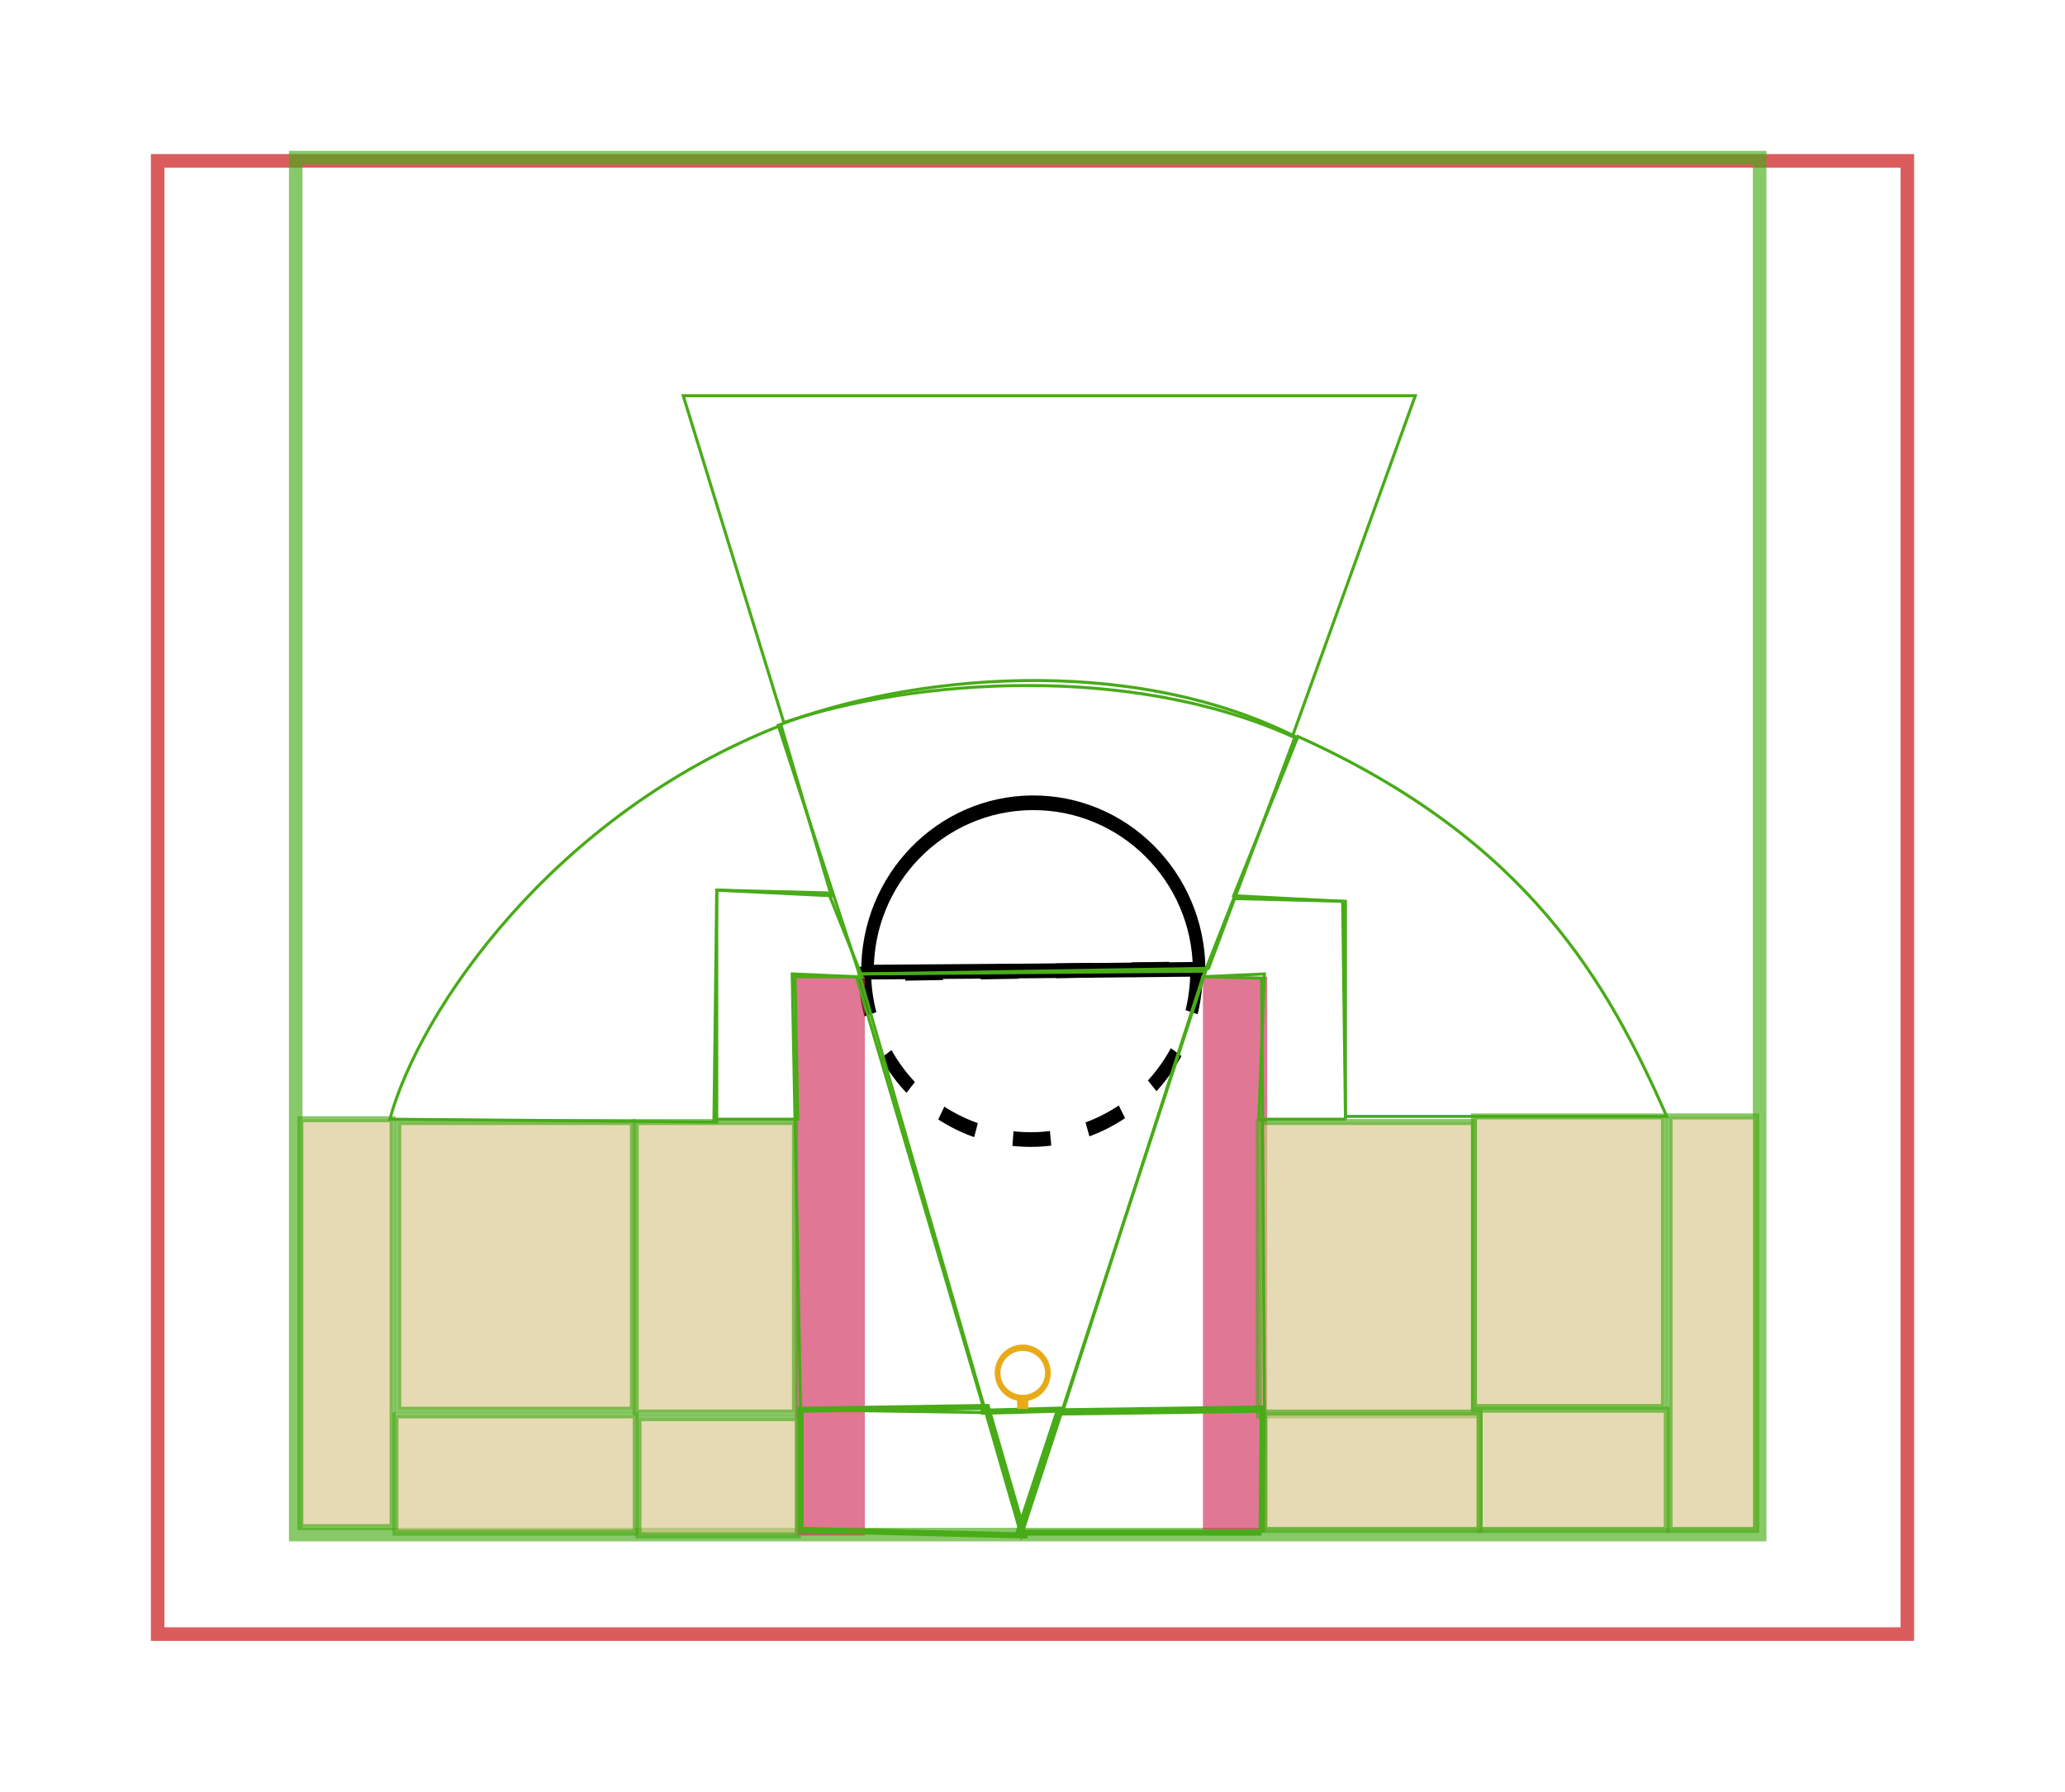 <?xml version="1.0" encoding="UTF-8" standalone="no"?>
<!-- Created with Inkscape (http://www.inkscape.org/) -->

<svg
   xmlns:dc="http://purl.org/dc/elements/1.1/"
   xmlns:cc="http://creativecommons.org/ns#"
   xmlns:rdf="http://www.w3.org/1999/02/22-rdf-syntax-ns#"
   xmlns:svg="http://www.w3.org/2000/svg"
   xmlns="http://www.w3.org/2000/svg"
   xmlns:sodipodi="http://sodipodi.sourceforge.net/DTD/sodipodi-0.dtd"
   xmlns:inkscape="http://www.inkscape.org/namespaces/inkscape"
   width="684.287"
   height="593.862"
   id="svg2"
   version="1.1"
   inkscape:version="0.48.2 r9819"
   sodipodi:docname="court.svg">
  <defs
     id="defs4">
    <inkscape:path-effect
       effect="spiro"
       id="path-effect3831"
       is_visible="true" />
    <inkscape:path-effect
       effect="spiro"
       id="path-effect3825"
       is_visible="true" />
    <inkscape:path-effect
       effect="spiro"
       id="path-effect3821"
       is_visible="true" />
    <inkscape:path-effect
       effect="spiro"
       id="path-effect3817"
       is_visible="true" />
    <inkscape:path-effect
       effect="spiro"
       id="path-effect3813"
       is_visible="true" />
    <inkscape:path-effect
       effect="spiro"
       id="path-effect3809"
       is_visible="true" />
    <inkscape:path-effect
       effect="spiro"
       id="path-effect3805"
       is_visible="true" />
  </defs>
  <sodipodi:namedview
     id="base"
     pagecolor="#ffffff"
     bordercolor="#666666"
     borderopacity="1.0"
     inkscape:pageopacity="0.0"
     inkscape:pageshadow="2"
     inkscape:zoom="1.08"
     inkscape:cx="363.19893"
     inkscape:cy="263.70624"
     inkscape:document-units="px"
     inkscape:current-layer="layer1"
     showgrid="false"
     inkscape:window-width="1600"
     inkscape:window-height="838"
     inkscape:window-x="-8"
     inkscape:window-y="-8"
     inkscape:window-maximized="1"
     fit-margin-top="50"
     fit-margin-left="50"
     fit-margin-right="50"
     fit-margin-bottom="50" />
  <g
     inkscape:label="Layer 1"
     inkscape:groupmode="layer"
     id="layer1"
     transform="translate(0,31.5)">
    <path
       sodipodi:type="arc"
       style="fill:none;stroke:#000000;stroke-width:4.317;stroke-linecap:butt;stroke-linejoin:miter;stroke-miterlimit:4;stroke-opacity:1;stroke-dasharray:none;stroke-dashoffset:0"
       id="path3827"
       sodipodi:cx="369.90741"
       sodipodi:cy="575.04736"
       sodipodi:rx="56.944443"
       sodipodi:ry="49.537037"
       d="m 312.964,575.407 c -0.228,-27.358 25.081,-49.697 56.53,-49.895 31.393,-0.198 57.048,21.743 57.355,49.052 l -56.942,0.484 z"
       sodipodi:start="3.1343323"
       sodipodi:end="6.2734123"
       transform="matrix(0.965,0,0,1.125,-14.539,-356.62)" />
    <path
       sodipodi:type="arc"
       style="fill:none;stroke:#000000;stroke-width:4.317;stroke-linecap:butt;stroke-linejoin:miter;stroke-miterlimit:4;stroke-opacity:1;stroke-dasharray:12.951, 12.951;stroke-dashoffset:0"
       id="path3827-1"
       sodipodi:cx="369.90741"
       sodipodi:cy="575.04736"
       sodipodi:rx="56.944443"
       sodipodi:ry="49.537037"
       d="m 312.964,575.407 a 56.944,49.537 0 0 1 113.885,-0.844 l -56.942,0.484 z"
       sodipodi:start="3.1343323"
       sodipodi:end="6.2734123"
       transform="matrix(-0.965,0.007,-0.008,-1.125,703.104,934.741)" />
    <rect
       style="opacity:0.64;fill:none;stroke:#c60000;stroke-width:4.5;stroke-linecap:butt;stroke-linejoin:miter;stroke-miterlimit:4;stroke-opacity:1;stroke-dasharray:none;stroke-dashoffset:0"
       id="rect2996"
       width="579.787"
       height="488.298"
       x="52.25"
       y="21.814" />
    <rect
       style="opacity:0.65;fill:none;stroke:#48ab18;stroke-width:4.5;stroke-linecap:butt;stroke-linejoin:miter;stroke-miterlimit:4;stroke-opacity:1;stroke-dasharray:none;stroke-dashoffset:0"
       id="rect2998"
       width="485.106"
       height="456.383"
       x="97.995"
       y="20.75" />
    <rect
       style="opacity:0.65;fill:#ce2e5c;fill-opacity:1;fill-rule:nonzero;stroke:none"
       id="rect3797"
       width="23.148"
       height="185.185"
       x="263.44"
       y="292.244" />
    <rect
       style="opacity:0.65;fill:#ce2f5c;fill-opacity:1;fill-rule:nonzero;stroke:none"
       id="rect3799"
       width="21.296"
       height="183.333"
       x="398.625"
       y="292.244" />
    <path
       sodipodi:type="arc"
       style="fill:none;stroke:#e8ab18;stroke-width:1.997;stroke-linecap:butt;stroke-linejoin:miter;stroke-miterlimit:4;stroke-opacity:1;stroke-dasharray:none;stroke-dashoffset:0"
       id="path3822"
       sodipodi:cx="337.5"
       sodipodi:cy="454.50986"
       sodipodi:rx="8.7962961"
       sodipodi:ry="7.8703704"
       d="m 346.296,454.51 a 8.796,7.87 0 1 1 -17.593,0 8.796,7.87 0 1 1 17.593,0 z"
       transform="matrix(0.947,0,0,1.059,19.3,-57.772)" />
    <path
       style="fill:none;stroke:#48ab18;stroke-width:2;stroke-linecap:butt;stroke-linejoin:miter;stroke-miterlimit:4;stroke-opacity:1;stroke-dasharray:none"
       d="m 324.979,436.448 26.894,-0.75"
       id="path3824"
       inkscape:connector-curvature="0" />
    <rect
       style="fill:#e8ab18;stroke:none;stroke-width:2;stroke-linecap:butt;stroke-linejoin:miter;stroke-miterlimit:4;stroke-opacity:1;stroke-dasharray:none;stroke-dashoffset:0;fill-opacity:1"
       id="rect3826"
       width="3.704"
       height="3.704"
       x="337.037"
       y="463.306"
       transform="translate(0,-31.5)" />
    <rect
       style="opacity:0.65;fill:#d7c488;fill-opacity:0.967;fill-rule:nonzero;stroke:#48ab18;stroke-width:2;stroke-linecap:butt;stroke-linejoin:miter;stroke-miterlimit:4;stroke-opacity:1;stroke-dasharray:none;stroke-dashoffset:0"
       id="A"
       width="30.556"
       height="135.185"
       x="99.551"
       y="339.466" />
    <rect
       style="opacity:0.65;fill:#d7c488;fill-opacity:0.967;fill-rule:nonzero;stroke:#48ab18;stroke-width:2;stroke-linecap:butt;stroke-linejoin:miter;stroke-miterlimit:4;stroke-opacity:1;stroke-dasharray:none;stroke-dashoffset:0"
       id="G"
       width="77.778"
       height="95.37"
       x="131.958"
       y="340.392"
       ry="0" />
    <rect
       style="opacity:0.65;fill:#d7c488;fill-opacity:0.967;fill-rule:nonzero;stroke:#48ab18;stroke-width:2;stroke-linecap:butt;stroke-linejoin:miter;stroke-miterlimit:4;stroke-opacity:1;stroke-dasharray:none;stroke-dashoffset:0"
       id="N"
       width="52.778"
       height="96.296"
       x="210.662"
       y="340.392" />
    <rect
       style="opacity:0.65;fill:#d7c488;fill-opacity:0.967;fill-rule:nonzero;stroke:#48ab18;stroke-width:2;stroke-linecap:butt;stroke-linejoin:miter;stroke-miterlimit:4;stroke-opacity:1;stroke-dasharray:none;stroke-dashoffset:0"
       id="Q"
       width="71.296"
       height="97.222"
       x="417.144"
       y="340.392" />
    <rect
       style="opacity:0.65;fill:#d7c488;fill-opacity:0.967;fill-rule:nonzero;stroke:#48ab18;stroke-width:2;stroke-linecap:butt;stroke-linejoin:miter;stroke-miterlimit:4;stroke-opacity:1;stroke-dasharray:none;stroke-dashoffset:0"
       id="K"
       width="62.963"
       height="96.296"
       x="488.44"
       y="338.54" />
    <rect
       style="opacity:0.65;fill:#d7c488;fill-opacity:0.967;fill-rule:nonzero;stroke:#48ab18;stroke-width:2;stroke-linecap:butt;stroke-linejoin:miter;stroke-miterlimit:4;stroke-opacity:1;stroke-dasharray:none;stroke-dashoffset:0"
       id="E"
       width="28.704"
       height="137.037"
       x="553.255"
       y="338.54" />
    <rect
       style="opacity:0.65;fill:#d7c488;fill-opacity:0.967;fill-rule:nonzero;stroke:#48ab18;stroke-width:2;stroke-linecap:butt;stroke-linejoin:miter;stroke-miterlimit:4;stroke-opacity:1;stroke-dasharray:none;stroke-dashoffset:0"
       id="L"
       width="62.037"
       height="39.815"
       x="490.292"
       y="435.762" />
    <rect
       style="opacity:0.65;fill:#d7c488;fill-opacity:0.967;fill-rule:nonzero;stroke:#48ab18;stroke-width:2;stroke-linecap:butt;stroke-linejoin:miter;stroke-miterlimit:4;stroke-opacity:1;stroke-dasharray:none;stroke-dashoffset:0"
       id="R"
       width="71.296"
       height="38.889"
       x="418.995"
       y="436.688" />
    <rect
       style="opacity:0.65;fill:#d7c488;fill-opacity:0.967;fill-rule:nonzero;stroke:#48ab18;stroke-width:2;stroke-linecap:butt;stroke-linejoin:miter;stroke-miterlimit:4;stroke-opacity:1;stroke-dasharray:none;stroke-dashoffset:0"
       id="F"
       width="79.63"
       height="38.889"
       x="131.032"
       y="437.614" />
    <rect
       style="opacity:0.65;fill:#d7c488;fill-opacity:0.967;fill-rule:nonzero;stroke:#48ab18;stroke-width:2;stroke-linecap:butt;stroke-linejoin:miter;stroke-miterlimit:4;stroke-opacity:1;stroke-dasharray:none;stroke-dashoffset:0"
       id="M"
       width="52.778"
       height="38.889"
       x="211.588"
       y="438.54" />
    <path
       style="fill:none;stroke:#48ab18;stroke-width:2;stroke-linecap:butt;stroke-linejoin:miter;stroke-miterlimit:4;stroke-opacity:1;stroke-dasharray:none"
       d="m 265.292,475.577 74.074,1.852 -12.324,-42.593 -61.75,0.926 0,39.815"
       id="S"
       inkscape:path-effect="#path-effect3805"
       inkscape:original-d="m 265.29177,475.57713 74.07407,1.85185 -12.32439,-42.5926 -61.74968,0.92593 z"
       inkscape:connector-curvature="0"
       sodipodi:nodetypes="ccccc" />
    <path
       style="fill:none;stroke:#48ab18;stroke-width:2;stroke-linecap:butt;stroke-linejoin:miter;stroke-miterlimit:4;stroke-opacity:1;stroke-dasharray:none"
       d="m 418.07,476.503 0.373,-40.741 -67.8,0.926 -13.129,39.815 80.556,0"
       id="W"
       inkscape:path-effect="#path-effect3809"
       inkscape:original-d="m 418.06952,476.50305 0.37314,-40.74074 -67.79989,0.92593 -13.1288,39.81481 z"
       inkscape:connector-curvature="0"
       sodipodi:nodetypes="ccccc" />
    <path
       style="fill:none;stroke:#48ab18;stroke-width:1px;stroke-linecap:butt;stroke-linejoin:miter;stroke-opacity:1"
       d="m 274.551,264.466 -37.037,-0.926 -0.926,75.926 27.778,0 -0.926,-47.222 22.222,0 -11.111,-27.778"
       id="O"
       inkscape:path-effect="#path-effect3813"
       inkscape:original-d="m 274.55102,264.46601 -37.03704,-0.92592 -0.92593,75.92592 27.77778,0 -0.92592,-47.22222 22.22222,0 z"
       inkscape:connector-curvature="0" />
    <path
       style="fill:none;stroke:#48ab18;stroke-width:1px;stroke-linecap:butt;stroke-linejoin:miter;stroke-opacity:1"
       d="m 445.847,339.466 0,-72.222 -37.037,-0.926 -10.185,25.926 20.37,-0.926 -1.852,48.148 28.704,0"
       id="P"
       inkscape:path-effect="#path-effect3817"
       inkscape:original-d="m 445.84731,339.46601 0,-72.22222 -37.03703,-0.92592 -10.18519,25.92592 20.37037,-0.92592 -1.85185,48.14814 z"
       inkscape:connector-curvature="0" />
    <path
       style="fill:none;stroke:#48ab18;stroke-width:1px;stroke-linecap:butt;stroke-linejoin:miter;stroke-opacity:1"
       d="m 265.292,435.762 -2.778,-144.444 21.296,0.926 42.593,144.444 -61.111,-0.926"
       id="T"
       inkscape:path-effect="#path-effect3821"
       inkscape:original-d="m 265.29176,435.76231 -2.77778,-144.44444 21.2963,0.92593 42.59259,144.44444 z"
       inkscape:connector-curvature="0"
       sodipodi:nodetypes="ccccc" />
    <path
       style="fill:none;stroke:#48ab18;stroke-width:1px;stroke-linecap:butt;stroke-linejoin:miter;stroke-opacity:1"
       d="m 552.329,338.54 -106.481,0 -0.926,-71.296 -36.111,-1.852 21.296,-52.778 c 76.852,34.568 102.778,82.099 122.222,125.926 z"
       id="J"
       inkscape:connector-curvature="0"
       sodipodi:nodetypes="cccccc" />
    <path
       style="fill:none;stroke:#48ab18;stroke-width:1px;stroke-linecap:butt;stroke-linejoin:miter;stroke-opacity:1"
       d="m 129.181,339.466 108.333,0.926 0,-76.852 37.963,1.852 -16.667,-56.481 C 183.193,238.54 139.057,303.355 129.181,339.466 z"
       id="H"
       inkscape:connector-curvature="0"
       sodipodi:nodetypes="cccccc" />
    <path
       style="fill:none;stroke:#48ab18;stroke-width:1px;stroke-linecap:butt;stroke-linejoin:miter;stroke-opacity:1"
       d="m 226.403,99.651 33.333,108.333 c 44.136,-14.815 115.123,-19.444 168.519,4.63 L 468.995,99.651 z"
       id="C"
       inkscape:connector-curvature="0"
       sodipodi:nodetypes="ccccc" />
    <path
       style="fill:none;stroke:#48ab18;stroke-width:1px;stroke-linecap:butt;stroke-linejoin:miter;stroke-opacity:1"
       d="m 352.329,435.762 46.296,-143.519 19.444,0.463 0.926,142.13 z"
       id="V"
       inkscape:connector-curvature="0"
       sodipodi:nodetypes="ccccc" />
    <path
       style="fill:none;stroke:#48ab18;stroke-width:1px;stroke-linecap:butt;stroke-linejoin:miter;stroke-opacity:1"
       d="M 338.44,477.429 284.736,291.318 399.551,290.392 z"
       id="U"
       inkscape:connector-curvature="0" />
    <path
       style="fill:none;stroke:#48ab18;stroke-width:1px;stroke-linecap:butt;stroke-linejoin:miter;stroke-opacity:1"
       d="m 257.884,208.91 26.852,82.407 115.741,-1.852 28.704,-76.852 c -56.173,-28.086 -129.012,-20.062 -171.296,-3.704 z"
       id="I"
       inkscape:connector-curvature="0"
       sodipodi:nodetypes="ccccc" />
  </g>
</svg>
